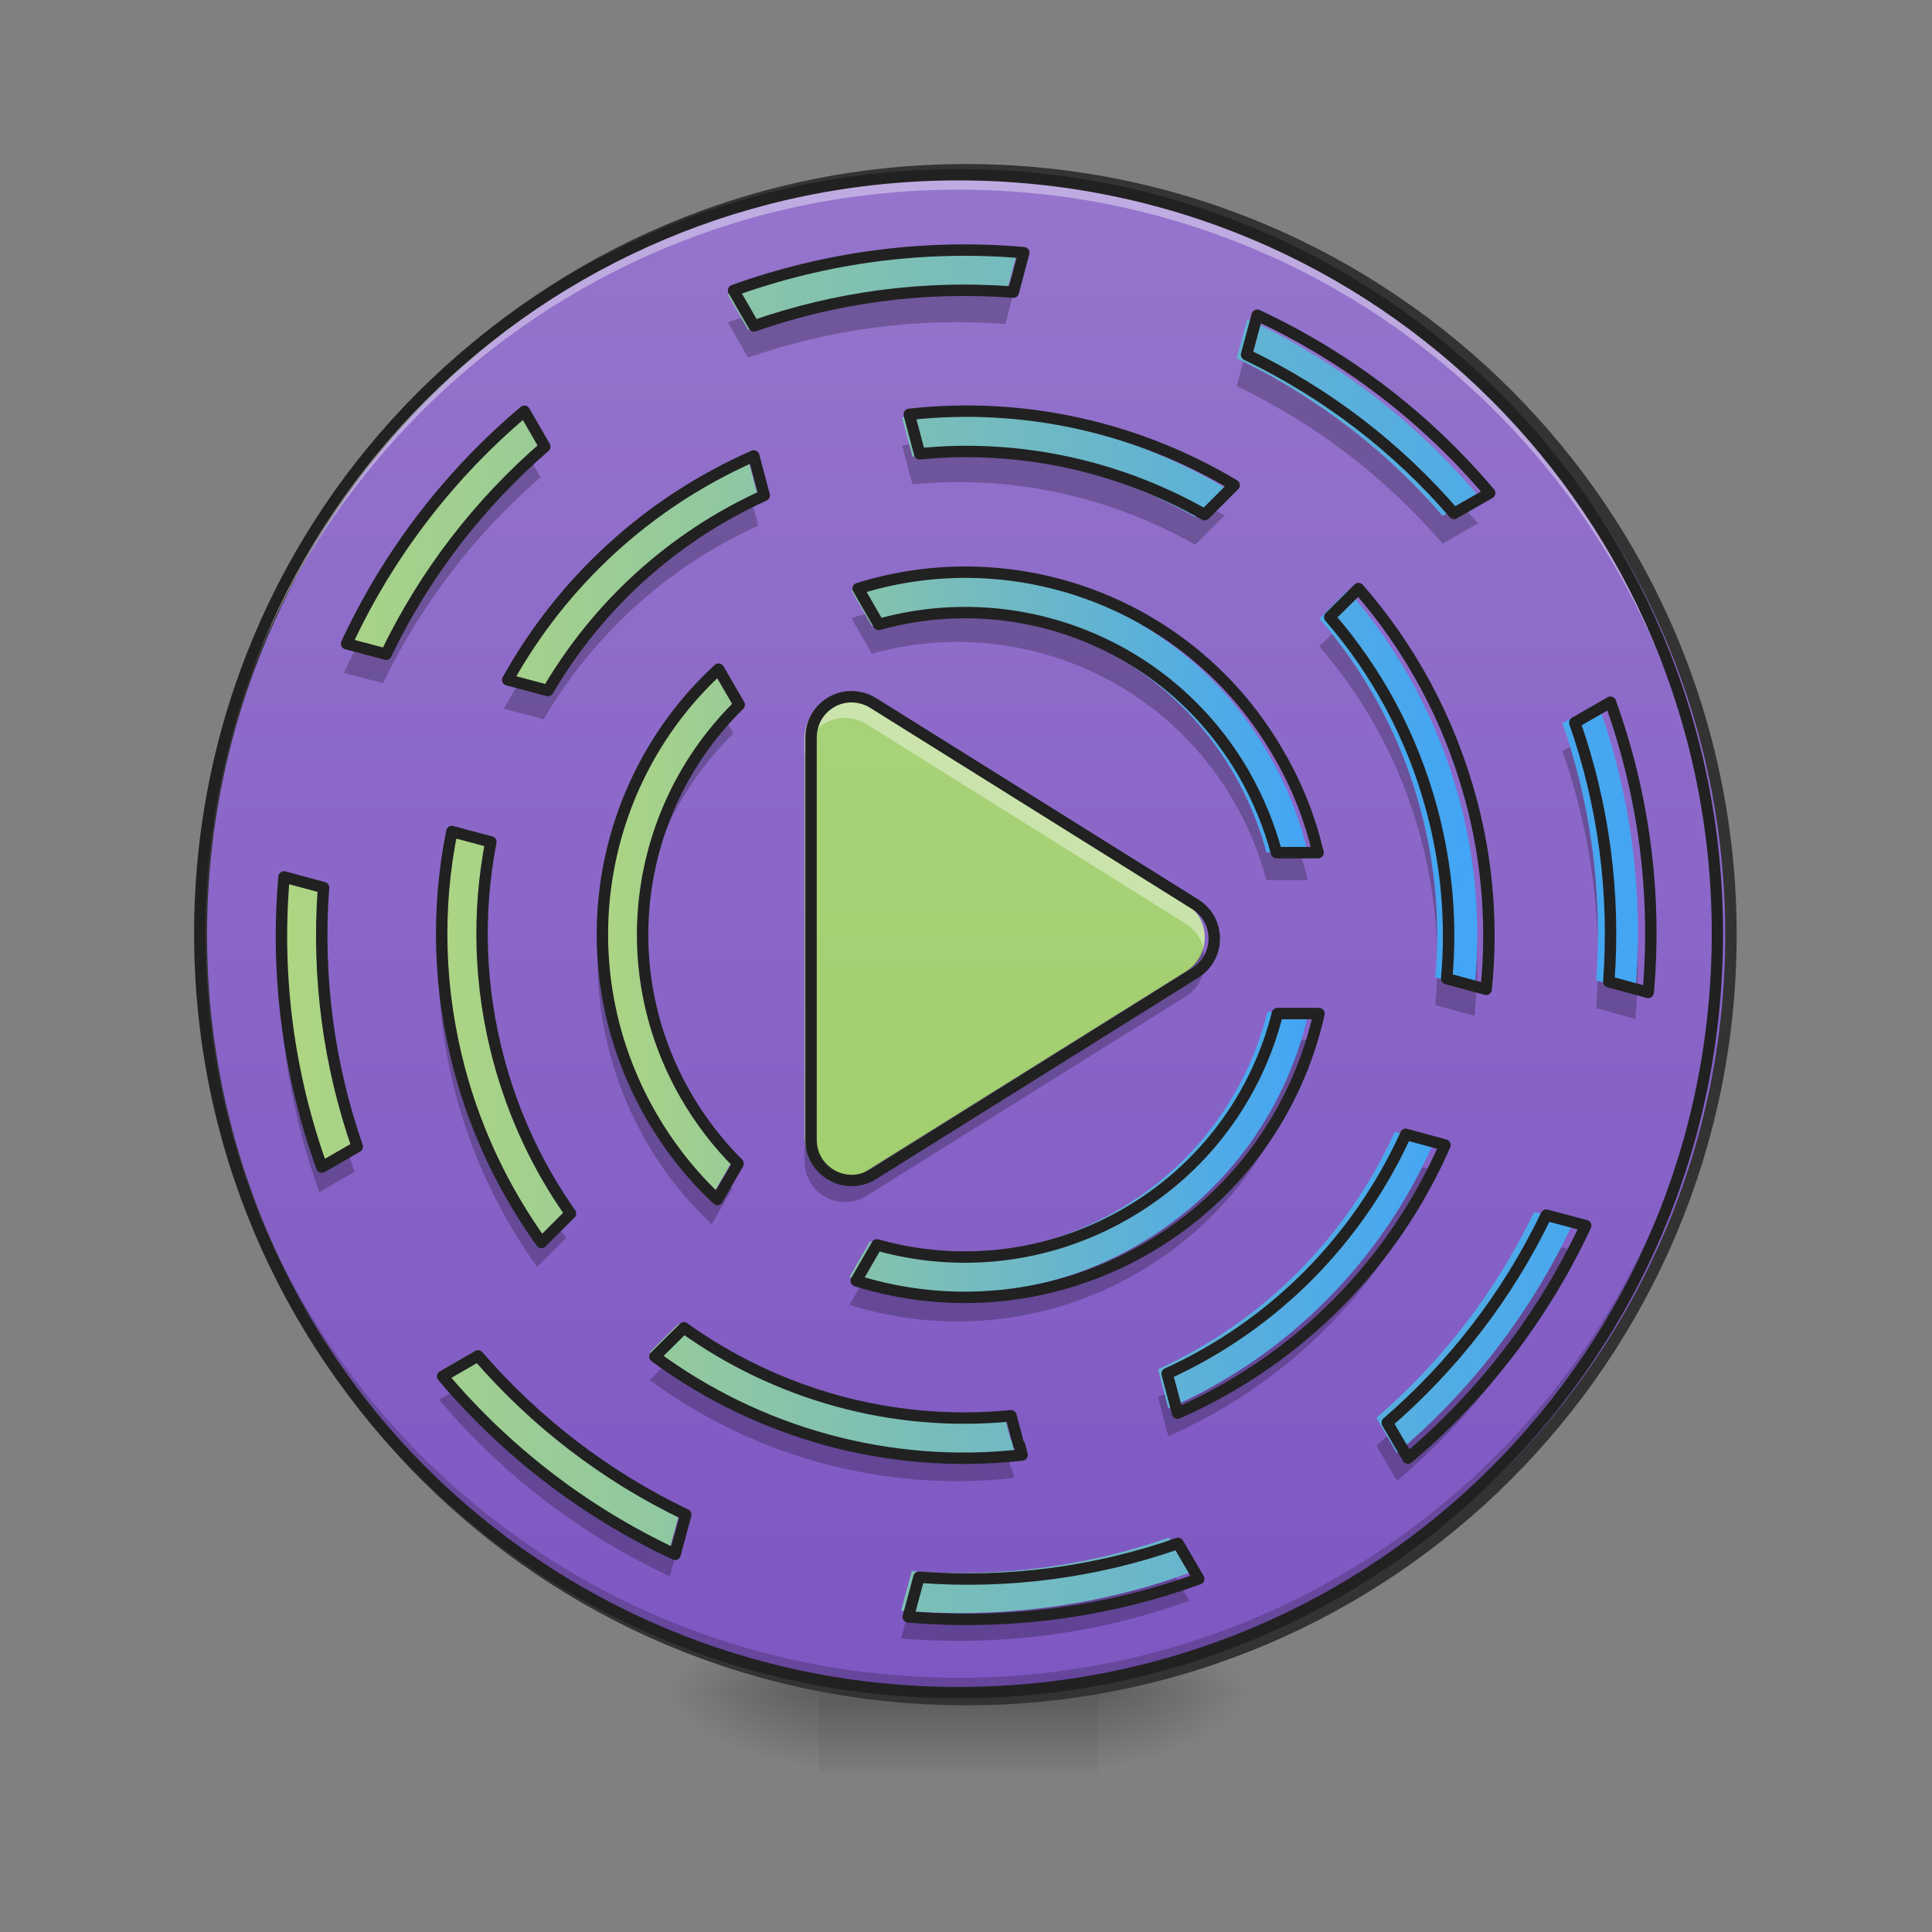 <?xml version="1.0" encoding="UTF-8"?>
<svg xmlns="http://www.w3.org/2000/svg" xmlns:xlink="http://www.w3.org/1999/xlink" width="32px" height="32px" viewBox="0 0 32 32" version="1.1">
<rect x="0" y="0" width="32" height="32" fill="#808080" stroke="none"/>
<defs>
<radialGradient id="radial0" gradientUnits="userSpaceOnUse" cx="450.909" cy="189.579" fx="450.909" fy="189.579" r="21.167" gradientTransform="matrix(0,-0.078,-0.141,-0,44.523,63.595)">
<stop offset="0" style="stop-color:rgb(0%,0%,0%);stop-opacity:0.314;"/>
<stop offset="0.222" style="stop-color:rgb(0%,0%,0%);stop-opacity:0.275;"/>
<stop offset="1" style="stop-color:rgb(0%,0%,0%);stop-opacity:0;"/>
</radialGradient>
<radialGradient id="radial1" gradientUnits="userSpaceOnUse" cx="450.909" cy="189.579" fx="450.909" fy="189.579" r="21.167" gradientTransform="matrix(-0,0.078,0.141,0,-12.77,-7.527)">
<stop offset="0" style="stop-color:rgb(0%,0%,0%);stop-opacity:0.314;"/>
<stop offset="0.222" style="stop-color:rgb(0%,0%,0%);stop-opacity:0.275;"/>
<stop offset="1" style="stop-color:rgb(0%,0%,0%);stop-opacity:0;"/>
</radialGradient>
<radialGradient id="radial2" gradientUnits="userSpaceOnUse" cx="450.909" cy="189.579" fx="450.909" fy="189.579" r="21.167" gradientTransform="matrix(-0,-0.078,0.141,-0,-12.77,63.595)">
<stop offset="0" style="stop-color:rgb(0%,0%,0%);stop-opacity:0.314;"/>
<stop offset="0.222" style="stop-color:rgb(0%,0%,0%);stop-opacity:0.275;"/>
<stop offset="1" style="stop-color:rgb(0%,0%,0%);stop-opacity:0;"/>
</radialGradient>
<radialGradient id="radial3" gradientUnits="userSpaceOnUse" cx="450.909" cy="189.579" fx="450.909" fy="189.579" r="21.167" gradientTransform="matrix(0,0.078,-0.141,0,44.523,-7.527)">
<stop offset="0" style="stop-color:rgb(0%,0%,0%);stop-opacity:0.314;"/>
<stop offset="0.222" style="stop-color:rgb(0%,0%,0%);stop-opacity:0.275;"/>
<stop offset="1" style="stop-color:rgb(0%,0%,0%);stop-opacity:0;"/>
</radialGradient>
<linearGradient id="linear0" gradientUnits="userSpaceOnUse" x1="255.323" y1="233.5" x2="255.323" y2="254.667" gradientTransform="matrix(0.013,0,0,0.063,12.465,13.439)">
<stop offset="0" style="stop-color:rgb(0%,0%,0%);stop-opacity:0.275;"/>
<stop offset="1" style="stop-color:rgb(0%,0%,0%);stop-opacity:0;"/>
</linearGradient>
<linearGradient id="linear1" gradientUnits="userSpaceOnUse" x1="254" y1="-168.667" x2="254" y2="233.5" >
<stop offset="0" style="stop-color:rgb(58.431%,45.882%,80.392%);stop-opacity:1;"/>
<stop offset="1" style="stop-color:rgb(49.412%,34.118%,76.078%);stop-opacity:1;"/>
</linearGradient>
<linearGradient id="linear2" gradientUnits="userSpaceOnUse" x1="254" y1="233.5" x2="254" y2="-168.667" gradientTransform="matrix(0.063,0,0,0.063,0.101,13.503)">
<stop offset="0" style="stop-color:rgb(61.176%,80%,39.608%);stop-opacity:1;"/>
<stop offset="1" style="stop-color:rgb(68.235%,83.529%,50.588%);stop-opacity:1;"/>
</linearGradient>
<linearGradient id="linear3" gradientUnits="userSpaceOnUse" x1="73.993" y1="32.416" x2="434.007" y2="32.416" gradientTransform="matrix(0.063,0,0,0.063,0,13.439)">
<stop offset="0" style="stop-color:rgb(68.235%,83.529%,50.588%);stop-opacity:1;"/>
<stop offset="1" style="stop-color:rgb(25.882%,64.706%,96.078%);stop-opacity:1;"/>
</linearGradient>
<linearGradient id="linear4" gradientUnits="userSpaceOnUse" x1="161.996" y1="7.844" x2="346.005" y2="57.149" gradientTransform="matrix(0.06,-0.016,0.016,0.06,0.015,17.612)">
<stop offset="0" style="stop-color:rgb(68.235%,83.529%,50.588%);stop-opacity:1;"/>
<stop offset="1" style="stop-color:rgb(25.882%,64.706%,96.078%);stop-opacity:1;"/>
</linearGradient>
<linearGradient id="linear5" gradientUnits="userSpaceOnUse" x1="458.517" y1="800.637" x2="1463.08" y2="1069.809" gradientTransform="matrix(0.016,-0.004,0.004,0.016,-3.475,4.638)">
<stop offset="0" style="stop-color:rgb(68.235%,83.529%,50.588%);stop-opacity:1;"/>
<stop offset="1" style="stop-color:rgb(25.882%,64.706%,96.078%);stop-opacity:1;"/>
</linearGradient>
</defs>
<g id="surface1">
<path style=" stroke:none;fill-rule:nonzero;fill:url(#radial0);" d="M 18.191 28.035 L 20.84 28.035 L 20.84 26.711 L 18.191 26.711 Z M 18.191 28.035 "/>
<path style=" stroke:none;fill-rule:nonzero;fill:url(#radial1);" d="M 13.562 28.035 L 10.914 28.035 L 10.914 29.355 L 13.562 29.355 Z M 13.562 28.035 "/>
<path style=" stroke:none;fill-rule:nonzero;fill:url(#radial2);" d="M 13.562 28.035 L 10.914 28.035 L 10.914 26.711 L 13.562 26.711 Z M 13.562 28.035 "/>
<path style=" stroke:none;fill-rule:nonzero;fill:url(#radial3);" d="M 18.191 28.035 L 20.84 28.035 L 20.84 29.355 L 18.191 29.355 Z M 18.191 28.035 "/>
<path style=" stroke:none;fill-rule:nonzero;fill:url(#linear0);" d="M 13.562 27.703 L 18.191 27.703 L 18.191 29.355 L 13.562 29.355 Z M 13.562 27.703 "/>
<path style="fill-rule:nonzero;fill:url(#linear1);stroke-width:3;stroke-linecap:round;stroke-linejoin:miter;stroke:rgb(20%,20%,20%);stroke-opacity:1;stroke-miterlimit:4;" d="M 253.976 -168.692 C 365.028 -168.692 455.082 -78.638 455.082 32.414 C 455.082 143.466 365.028 233.52 253.976 233.52 C 142.924 233.52 52.932 143.466 52.932 32.414 C 52.932 -78.638 142.924 -168.692 253.976 -168.692 Z M 253.976 -168.692 " transform="matrix(0.063,0,0,0.063,0,13.439)"/>
<path style=" stroke:none;fill-rule:nonzero;fill:rgb(0%,0%,0%);fill-opacity:0.235;" d="M 16.707 4.707 L 16.652 4.91 C 15.18 4.797 13.734 4.996 12.391 5.465 L 12.277 5.262 C 12.203 5.285 12.129 5.312 12.055 5.34 L 12.391 5.922 C 13.734 5.457 15.18 5.254 16.652 5.367 L 16.824 4.719 C 16.785 4.715 16.746 4.711 16.707 4.707 Z M 20.594 5.988 L 20.484 6.395 C 21.816 7.035 22.969 7.93 23.895 9.004 L 24.48 8.668 C 24.391 8.566 24.305 8.465 24.211 8.363 L 23.895 8.547 C 22.992 7.5 21.879 6.625 20.594 5.988 Z M 15.062 7.363 C 15.02 7.367 14.98 7.371 14.941 7.375 L 15.113 8.023 C 16.781 7.859 18.406 8.234 19.797 9.023 L 20.281 8.539 C 20.184 8.48 20.086 8.426 19.988 8.375 L 19.797 8.566 C 18.406 7.773 16.781 7.402 15.113 7.562 Z M 8.781 7.602 C 7.781 8.504 6.949 9.602 6.344 10.859 L 5.895 10.738 C 5.824 10.871 5.758 11.008 5.695 11.145 L 6.344 11.316 C 6.984 9.988 7.879 8.836 8.953 7.906 Z M 12.449 8.301 C 10.977 8.996 9.793 10.109 9.004 11.457 L 8.578 11.344 C 8.496 11.473 8.418 11.605 8.344 11.738 L 9.004 11.914 C 9.812 10.535 11.035 9.398 12.559 8.707 Z M 14.328 10.172 C 14.25 10.191 14.176 10.215 14.102 10.238 L 14.441 10.828 C 16.715 10.191 19.203 11.141 20.441 13.281 C 20.68 13.699 20.859 14.137 20.977 14.578 L 21.66 14.578 C 21.625 14.426 21.582 14.273 21.531 14.121 L 20.977 14.121 C 20.859 13.676 20.68 13.242 20.441 12.824 C 19.203 10.68 16.715 9.73 14.441 10.367 Z M 22.062 10.5 L 21.852 10.707 C 22.621 11.594 23.207 12.66 23.531 13.875 C 23.695 14.488 23.785 15.105 23.801 15.715 C 23.824 14.957 23.738 14.184 23.531 13.414 C 23.238 12.316 22.727 11.332 22.062 10.5 Z M 11.98 11.863 C 11.008 12.906 10.504 14.293 10.566 15.695 C 10.625 14.375 11.176 13.102 12.148 12.148 Z M 26.008 12.367 L 25.879 12.441 C 26.238 13.469 26.441 14.559 26.465 15.676 C 26.488 14.539 26.328 13.426 26.008 12.367 Z M 7.992 14.383 C 7.934 14.809 7.91 15.242 7.926 15.68 C 7.938 15.25 7.984 14.82 8.066 14.402 Z M 5.293 15.145 C 5.285 15.336 5.285 15.527 5.289 15.719 C 5.293 15.531 5.305 15.34 5.316 15.152 Z M 27.125 15.672 C 27.121 15.918 27.105 16.168 27.086 16.418 L 26.461 16.25 C 26.457 16.398 26.449 16.551 26.438 16.699 L 27.086 16.875 C 27.121 16.473 27.133 16.07 27.125 15.672 Z M 7.262 15.676 C 7.238 16.492 7.336 17.324 7.555 18.152 C 7.836 19.203 8.301 20.156 8.898 20.984 L 9.375 20.508 C 9.309 20.418 9.25 20.328 9.188 20.234 L 8.898 20.523 C 8.301 19.695 7.836 18.746 7.555 17.695 C 7.375 17.02 7.281 16.344 7.262 15.676 Z M 9.902 15.695 C 9.863 16.781 10.117 17.891 10.703 18.906 C 11.004 19.426 11.371 19.887 11.789 20.277 L 12.129 19.688 C 12.074 19.633 12.016 19.574 11.965 19.516 L 11.789 19.82 C 11.371 19.43 11.004 18.969 10.703 18.445 C 10.199 17.574 9.941 16.633 9.902 15.695 Z M 24.465 15.719 C 24.457 15.934 24.445 16.152 24.422 16.363 L 23.801 16.199 C 23.797 16.348 23.789 16.5 23.773 16.648 L 24.422 16.824 C 24.461 16.461 24.473 16.09 24.465 15.719 Z M 4.629 15.723 C 4.598 17.117 4.832 18.477 5.289 19.746 L 5.871 19.41 C 5.828 19.281 5.785 19.152 5.746 19.023 L 5.289 19.289 C 4.883 18.16 4.652 16.957 4.629 15.723 Z M 21.551 17.223 C 21.125 18.609 20.195 19.84 18.836 20.625 C 17.402 21.453 15.773 21.621 14.297 21.223 L 14.07 21.613 C 15.605 22.094 17.328 21.957 18.836 21.086 C 20.344 20.215 21.324 18.793 21.676 17.223 Z M 23.555 19.332 C 22.684 21.07 21.223 22.508 19.352 23.332 L 19.289 23.09 C 19.254 23.109 19.215 23.125 19.18 23.141 L 19.352 23.789 C 21.367 22.902 22.906 21.305 23.746 19.383 Z M 25.859 20.656 C 25.172 21.984 24.238 23.137 23.137 24.07 L 22.973 23.789 C 22.914 23.844 22.855 23.895 22.797 23.945 L 23.137 24.527 C 24.352 23.504 25.355 22.211 26.059 20.707 Z M 11.031 22.594 L 10.762 22.859 C 12.461 24.109 14.602 24.723 16.797 24.48 L 16.754 24.312 L 16.742 24.316 L 16.664 24.035 C 14.629 24.23 12.648 23.688 11.031 22.594 Z M 7.539 23.031 L 7.273 23.184 C 8.301 24.398 9.59 25.406 11.094 26.109 L 11.27 25.457 C 11.23 25.441 11.195 25.422 11.16 25.406 L 11.094 25.648 C 9.719 25.008 8.52 24.109 7.539 23.031 Z M 19.477 26.133 C 18.078 26.602 16.578 26.805 15.047 26.688 L 14.926 27.137 C 16.578 27.277 18.203 27.055 19.699 26.512 Z M 19.477 26.133 "/>
<path style=" stroke:none;fill-rule:nonzero;fill:rgb(0%,0%,0%);fill-opacity:0.196;" d="M 15.875 28.035 C 8.914 28.035 3.309 22.43 3.309 15.465 C 3.309 15.426 3.309 15.383 3.309 15.344 C 3.375 22.246 8.953 27.789 15.875 27.789 C 22.797 27.789 28.379 22.246 28.445 15.344 C 28.445 15.383 28.445 15.426 28.445 15.465 C 28.445 22.43 22.84 28.035 15.875 28.035 Z M 15.875 28.035 "/>
<path style=" stroke:none;fill-rule:nonzero;fill:rgb(100%,100%,100%);fill-opacity:0.392;" d="M 15.875 2.895 C 8.914 2.895 3.309 8.5 3.309 15.465 C 3.309 15.508 3.309 15.547 3.309 15.59 C 3.375 8.684 8.953 3.141 15.875 3.141 C 22.797 3.141 28.379 8.684 28.445 15.59 C 28.445 15.547 28.445 15.508 28.445 15.465 C 28.445 8.5 22.84 2.895 15.875 2.895 Z M 15.875 2.895 "/>
<path style=" stroke:none;fill-rule:nonzero;fill:rgb(12.941%,12.941%,12.941%);fill-opacity:1;" d="M 15.875 2.801 C 8.863 2.801 3.215 8.453 3.215 15.465 C 3.215 22.477 8.863 28.129 15.875 28.129 C 22.891 28.129 28.539 22.477 28.539 15.465 C 28.539 8.453 22.891 2.801 15.875 2.801 Z M 15.875 2.988 C 22.789 2.988 28.352 8.551 28.352 15.465 C 28.352 22.379 22.789 27.941 15.875 27.941 C 8.965 27.941 3.402 22.379 3.402 15.465 C 3.402 8.551 8.965 2.988 15.875 2.988 Z M 15.875 2.988 "/>
<path style=" stroke:none;fill-rule:nonzero;fill:url(#linear2);" d="M 13.965 11.555 C 13.609 11.57 13.328 11.863 13.328 12.223 L 13.328 18.836 C 13.328 19.359 13.902 19.68 14.348 19.402 L 19.641 16.094 C 20.059 15.832 20.059 15.227 19.641 14.965 L 14.348 11.656 C 14.234 11.586 14.102 11.551 13.965 11.555 Z M 13.965 11.555 "/>
<path style=" stroke:none;fill-rule:nonzero;fill:rgb(100%,100%,100%);fill-opacity:0.392;" d="M 13.992 11.555 C 13.984 11.555 13.973 11.555 13.965 11.555 C 13.609 11.57 13.328 11.863 13.328 12.223 L 13.328 12.559 C 13.328 12.199 13.609 11.906 13.965 11.891 C 13.973 11.891 13.984 11.891 13.992 11.891 C 14.117 11.891 14.238 11.926 14.348 11.992 L 19.641 15.301 C 19.793 15.395 19.891 15.539 19.93 15.695 C 20 15.43 19.902 15.129 19.641 14.965 L 14.348 11.656 C 14.238 11.59 14.117 11.555 13.992 11.555 Z M 13.992 11.555 "/>
<path style=" stroke:none;fill-rule:nonzero;fill:rgb(0%,0%,0%);fill-opacity:0.235;" d="M 13.992 19.91 C 13.984 19.91 13.973 19.91 13.965 19.91 C 13.609 19.895 13.328 19.602 13.328 19.246 L 13.328 18.828 C 13.328 19.184 13.609 19.477 13.965 19.492 C 14.102 19.5 14.234 19.465 14.348 19.391 L 19.641 16.086 C 19.781 15.996 19.875 15.867 19.918 15.727 C 20.008 16.004 19.914 16.328 19.641 16.504 L 14.348 19.809 C 14.238 19.879 14.117 19.914 13.992 19.91 Z M 13.992 19.91 "/>
<path style="fill:none;stroke-width:3;stroke-linecap:round;stroke-linejoin:round;stroke:rgb(12.941%,12.941%,12.941%);stroke-opacity:1;stroke-miterlimit:4;" d="M 223.416 -30.143 C 217.729 -29.893 213.23 -25.206 213.23 -19.456 L 213.23 86.346 C 213.23 94.72 222.416 99.845 229.541 95.408 L 314.22 42.475 C 320.907 38.288 320.907 28.602 314.22 24.415 L 229.541 -28.518 C 227.728 -29.643 225.603 -30.205 223.416 -30.143 Z M 223.416 -30.143 " transform="matrix(0.063,0,0,0.063,0,13.439)"/>
<path style=" stroke:none;fill-rule:nonzero;fill:url(#linear3);" d="M 16.824 4.258 C 15.176 4.113 13.551 4.34 12.055 4.879 L 12.391 5.461 C 13.734 4.992 15.18 4.793 16.652 4.906 Z M 20.66 5.285 L 20.484 5.934 C 21.816 6.574 22.969 7.469 23.895 8.543 L 24.48 8.207 C 23.453 6.992 22.16 5.984 20.66 5.285 Z M 26.465 11.645 L 25.879 11.98 C 26.348 13.32 26.547 14.766 26.438 16.238 L 27.086 16.414 C 27.23 14.762 27.004 13.141 26.465 11.645 Z M 8.617 6.863 C 7.402 7.887 6.395 9.18 5.695 10.684 L 6.344 10.855 C 6.984 9.523 7.879 8.375 8.953 7.445 Z M 4.668 14.516 C 4.523 16.168 4.75 17.789 5.289 19.285 L 5.871 18.949 C 5.406 17.609 5.207 16.164 5.316 14.691 Z M 25.41 20.074 C 24.77 21.406 23.871 22.559 22.797 23.484 L 23.137 24.066 C 24.352 23.043 25.355 21.75 26.059 20.246 Z M 7.855 22.387 L 7.273 22.723 C 8.301 23.938 9.59 24.945 11.094 25.648 L 11.27 24.996 C 9.938 24.359 8.785 23.461 7.855 22.387 Z M 19.359 25.469 C 18.02 25.938 16.574 26.137 15.102 26.023 L 14.926 26.676 C 16.578 26.816 18.203 26.594 19.699 26.051 Z M 19.359 25.469 "/>
<path style=" stroke:none;fill-rule:nonzero;fill:url(#linear4);" d="M 11.809 11.102 C 9.805 12.945 9.281 15.98 10.703 18.445 C 11.004 18.965 11.371 19.426 11.789 19.816 L 12.129 19.227 C 11.805 18.902 11.516 18.531 11.273 18.113 C 10.035 15.969 10.461 13.34 12.148 11.688 Z M 14.102 9.777 L 14.441 10.367 C 16.715 9.73 19.203 10.68 20.441 12.82 C 20.68 13.238 20.859 13.676 20.977 14.117 L 21.66 14.117 C 21.527 13.559 21.316 13.012 21.012 12.492 C 19.594 10.027 16.699 8.965 14.102 9.777 Z M 14.41 20.562 L 14.07 21.152 C 15.605 21.633 17.328 21.492 18.836 20.625 C 20.344 19.754 21.324 18.332 21.676 16.762 L 20.992 16.762 C 20.656 18.102 19.797 19.305 18.504 20.051 C 17.211 20.797 15.738 20.938 14.41 20.562 Z M 14.41 20.562 "/>
<path style=" stroke:none;fill-rule:nonzero;fill:url(#linear5);" d="M 12.387 7.598 C 10.629 8.371 9.234 9.68 8.344 11.277 L 9.004 11.453 C 9.812 10.074 11.035 8.938 12.559 8.246 Z M 14.941 6.914 L 15.113 7.562 C 16.781 7.398 18.406 7.773 19.797 8.562 L 20.281 8.078 C 18.711 7.141 16.848 6.703 14.941 6.914 Z M 7.426 13.77 C 7.172 15.027 7.199 16.363 7.555 17.691 C 7.836 18.742 8.301 19.691 8.898 20.523 L 9.375 20.047 C 8.852 19.305 8.445 18.453 8.195 17.52 C 7.871 16.309 7.844 15.09 8.066 13.941 Z M 22.324 9.777 L 21.852 10.246 C 22.621 11.133 23.207 12.199 23.531 13.414 C 23.781 14.344 23.855 15.281 23.773 16.188 L 24.422 16.363 C 24.527 15.344 24.453 14.289 24.172 13.242 C 23.812 11.914 23.168 10.742 22.324 9.777 Z M 11.238 21.926 L 10.762 22.398 C 12.461 23.648 14.602 24.262 16.797 24.016 L 16.754 23.852 L 16.742 23.855 L 16.613 23.371 C 14.66 23.562 12.762 23.016 11.238 21.926 Z M 23.102 18.746 C 22.328 20.449 20.961 21.867 19.18 22.68 L 19.352 23.328 C 21.367 22.441 22.906 20.844 23.746 18.922 Z M 23.102 18.746 "/>
<path style="fill:none;stroke-width:3;stroke-linecap:round;stroke-linejoin:round;stroke:rgb(12.941%,12.941%,12.941%);stroke-opacity:1;stroke-miterlimit:4;" d="M 269.162 -146.882 C 242.789 -149.194 216.792 -145.569 192.857 -136.945 L 198.231 -127.633 C 219.729 -135.133 242.852 -138.32 266.412 -136.507 Z M 330.531 -130.446 L 327.719 -120.072 C 349.029 -109.823 367.465 -95.511 382.276 -78.326 L 391.65 -83.7 C 375.214 -103.136 354.529 -119.259 330.531 -130.446 Z M 423.397 -28.705 L 414.023 -23.331 C 421.522 -1.895 424.709 21.227 422.96 44.788 L 433.334 47.6 C 435.646 21.165 432.021 -4.77 423.397 -28.705 Z M 137.862 -105.198 C 118.426 -88.825 102.303 -68.139 91.116 -44.079 L 101.49 -41.329 C 111.739 -62.64 126.05 -81.013 143.236 -95.886 Z M 74.68 17.228 C 72.368 43.663 75.993 69.598 84.617 93.533 L 93.929 88.159 C 86.492 66.723 83.305 43.6 85.054 20.04 Z M 406.524 106.157 C 396.275 127.467 381.901 145.903 364.715 160.714 L 370.152 170.026 C 389.588 153.652 405.649 132.967 416.898 108.907 Z M 125.675 143.153 L 116.364 148.528 C 132.8 167.963 153.423 184.087 177.483 195.336 L 180.295 184.899 C 158.985 174.713 140.549 160.339 125.675 143.153 Z M 309.72 192.461 C 288.285 199.96 265.162 203.148 241.602 201.335 L 238.79 211.772 C 265.225 214.022 291.222 210.459 315.157 201.773 Z M 309.72 192.461 " transform="matrix(0.063,0,0,0.063,0,13.439)"/>
<path style="fill:none;stroke-width:3;stroke-linecap:round;stroke-linejoin:round;stroke:rgb(12.941%,12.941%,12.941%);stroke-opacity:1;stroke-miterlimit:4;" d="M 188.919 -37.392 C 156.86 -7.895 148.486 40.663 171.234 80.097 C 176.046 88.409 181.92 95.783 188.607 102.032 L 194.044 92.596 C 188.857 87.409 184.232 81.472 180.358 74.785 C 160.547 40.476 167.359 -1.583 194.356 -28.018 Z M 225.603 -58.577 L 231.04 -49.141 C 267.412 -59.327 307.221 -44.141 327.031 -9.895 C 330.843 -3.208 333.718 3.792 335.593 10.853 L 346.529 10.853 C 344.405 1.917 341.03 -6.832 336.155 -15.144 C 313.47 -54.578 267.162 -71.576 225.603 -58.577 Z M 230.54 113.969 L 225.104 123.405 C 249.664 131.092 277.224 128.842 301.346 114.968 C 325.469 101.032 341.155 78.284 346.779 53.162 L 335.843 53.162 C 330.468 74.597 316.72 93.846 296.034 105.782 C 275.349 117.718 251.788 119.968 230.54 113.969 Z M 230.54 113.969 " transform="matrix(0.063,0,0,0.063,0,13.439)"/>
<path style="fill:none;stroke-width:3;stroke-linecap:round;stroke-linejoin:round;stroke:rgb(12.941%,12.941%,12.941%);stroke-opacity:1;stroke-miterlimit:4;" d="M 198.169 -93.449 C 170.046 -81.075 147.736 -60.14 133.487 -34.58 L 144.049 -31.767 C 156.985 -53.828 176.546 -72.014 200.918 -83.075 Z M 239.04 -104.386 L 241.789 -94.012 C 268.474 -96.636 294.472 -90.637 316.72 -78.013 L 324.469 -85.762 C 299.346 -100.761 269.537 -107.76 239.04 -104.386 Z M 118.801 5.291 C 114.739 25.415 115.177 46.788 120.863 68.035 C 125.363 84.846 132.8 100.032 142.361 113.344 L 149.986 105.719 C 141.611 93.846 135.112 80.222 131.112 65.286 C 125.925 45.913 125.488 26.414 129.05 8.041 Z M 357.153 -58.577 L 349.592 -51.078 C 361.903 -36.892 371.277 -19.831 376.464 -0.395 C 380.464 14.478 381.651 29.477 380.339 43.975 L 390.713 46.788 C 392.4 30.477 391.213 13.603 386.713 -3.145 C 380.964 -24.393 370.652 -43.141 357.153 -58.577 Z M 179.795 135.779 L 172.171 143.341 C 199.356 163.339 233.603 173.15 268.724 169.213 L 268.037 166.589 L 267.849 166.651 L 265.787 158.902 C 234.54 161.964 204.168 153.215 179.795 135.779 Z M 369.59 84.909 C 357.216 112.156 335.343 134.842 306.846 147.84 L 309.595 158.214 C 341.842 144.028 366.465 118.468 379.901 87.721 Z M 369.59 84.909 " transform="matrix(0.063,0,0,0.063,0,13.439)"/>
</g>
</svg>

